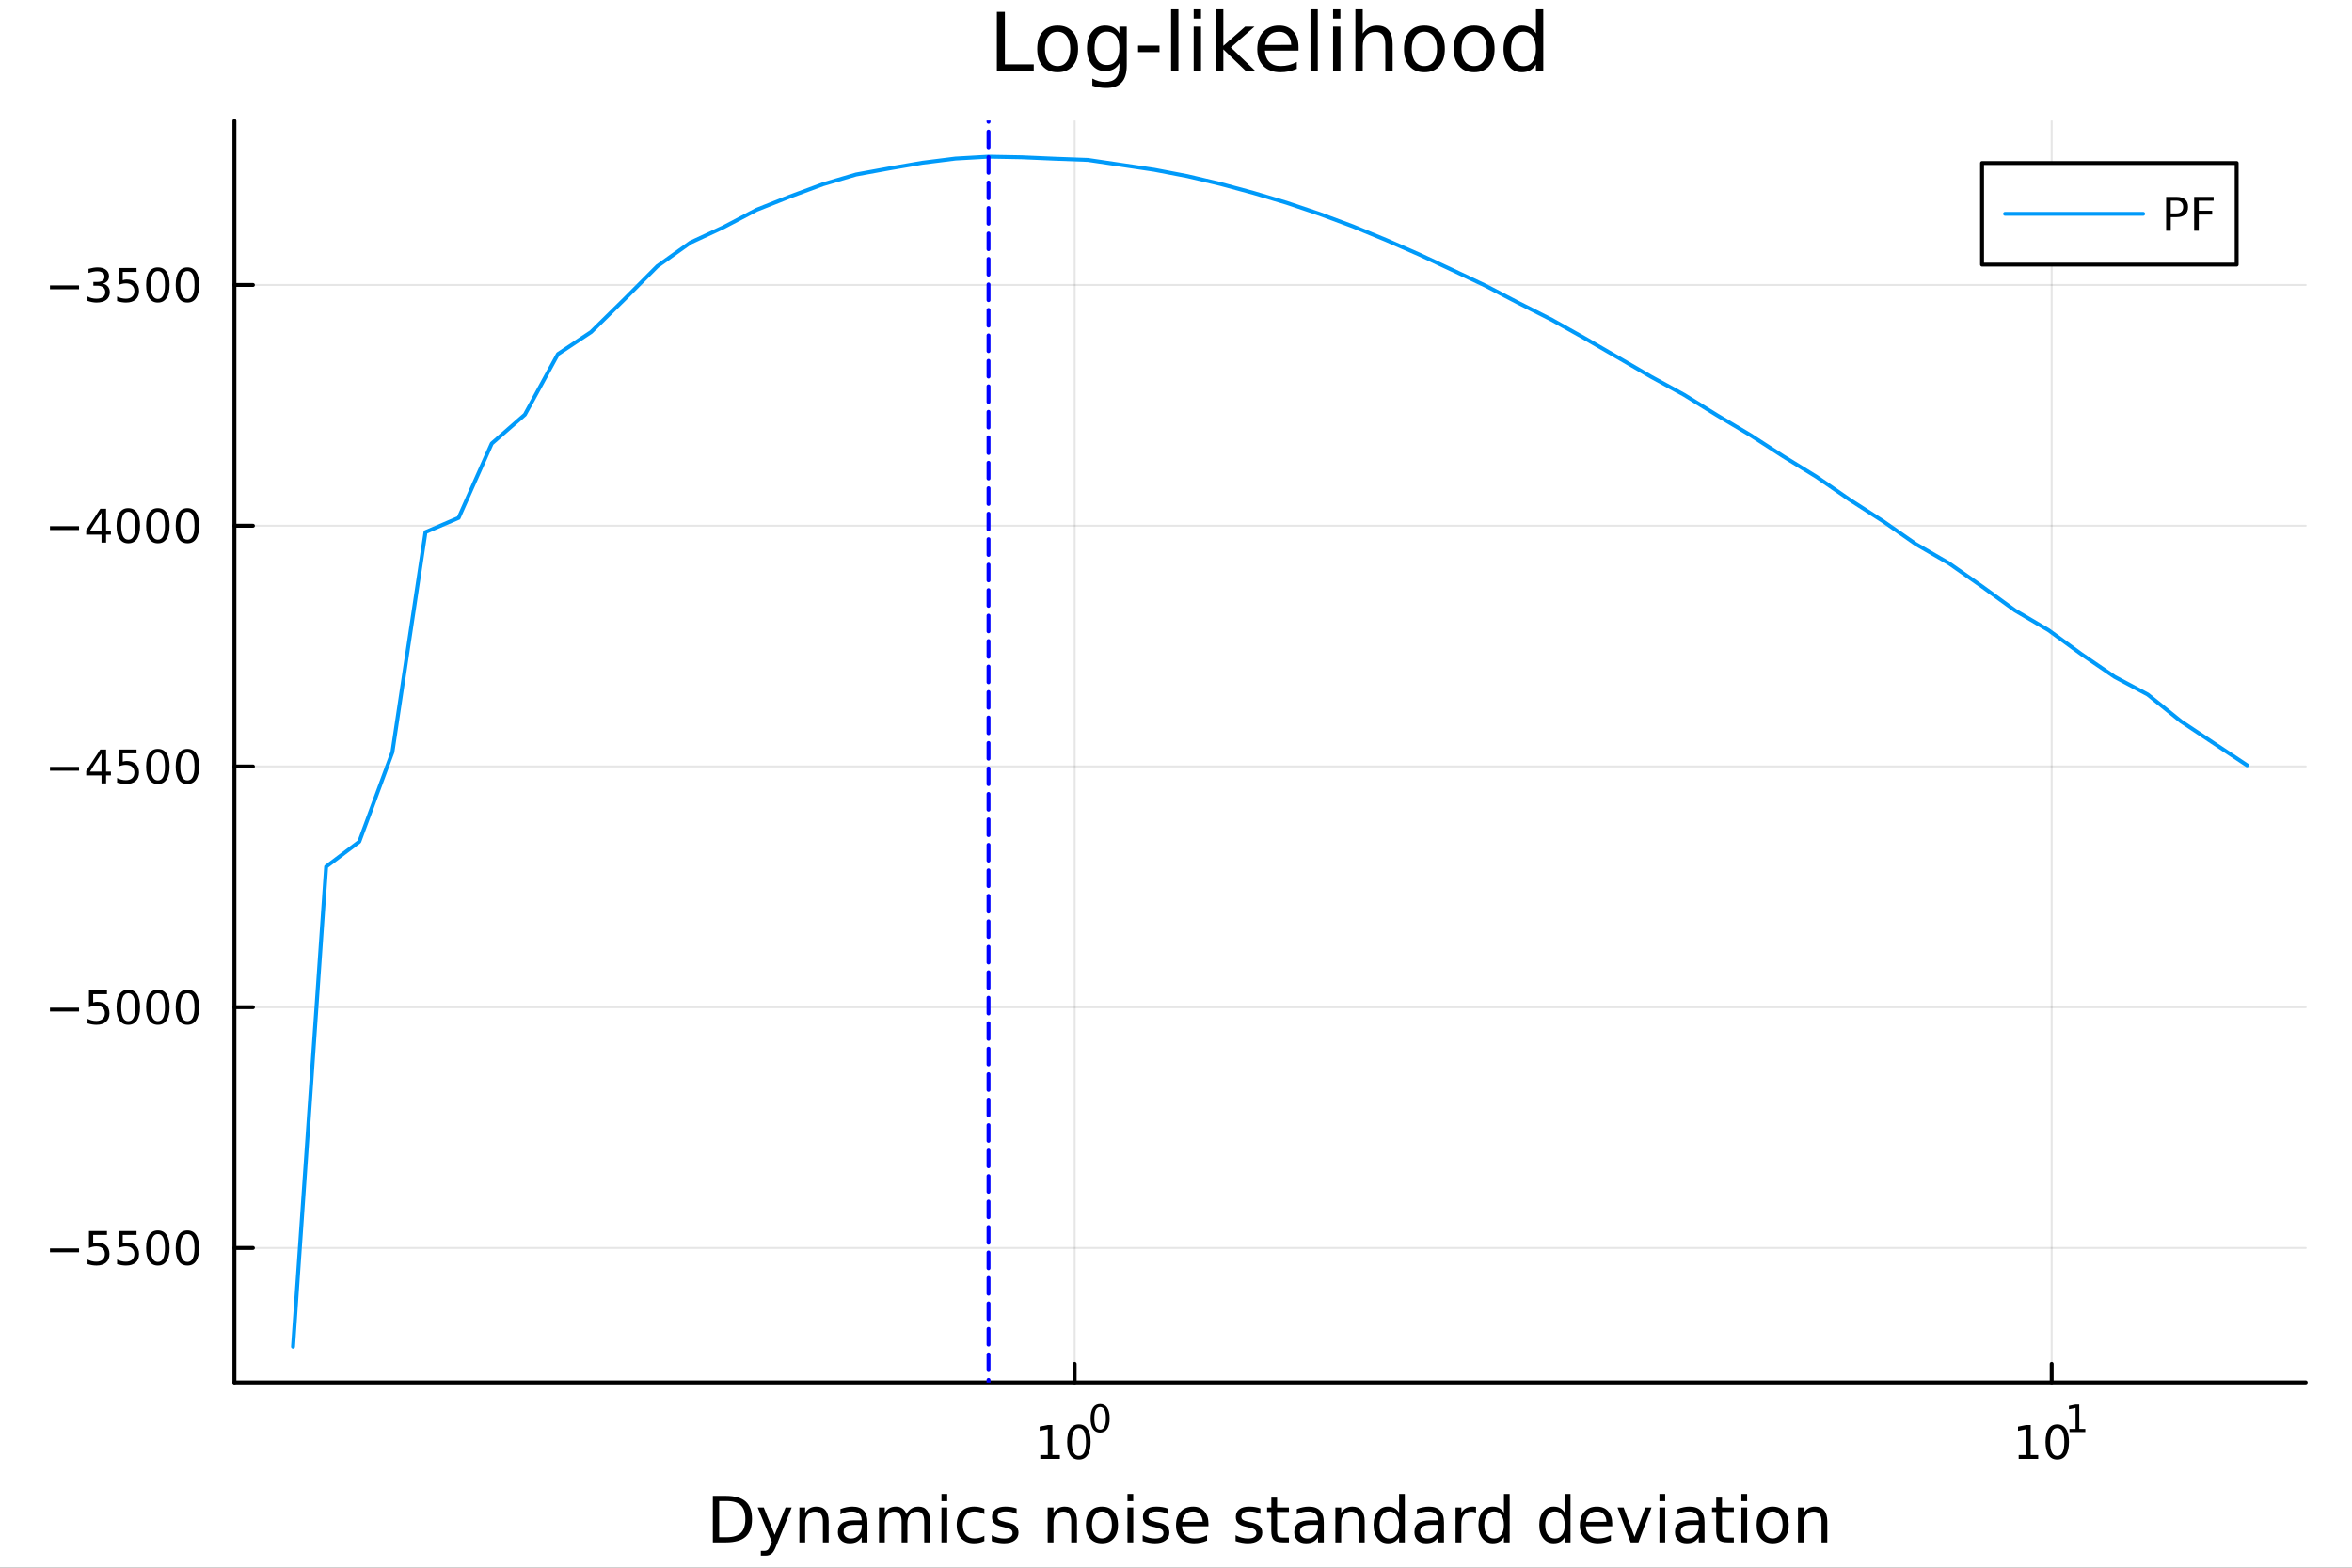 <?xml version="1.0" encoding="utf-8"?>
<svg xmlns="http://www.w3.org/2000/svg" xmlns:xlink="http://www.w3.org/1999/xlink" width="600" height="400" viewBox="0 0 2400 1600">
<rect x="0" y="0" width="2400" height="1600" fill="#333333" stroke="none"/>
<defs>
  <clipPath id="clip990">
    <rect x="0" y="0" width="2400" height="1600"/>
  </clipPath>
</defs>
<path clip-path="url(#clip990)" d="M0 1600 L2400 1600 L2400 0 L0 0  Z" fill="#ffffff" fill-rule="evenodd" fill-opacity="1"/>
<defs>
  <clipPath id="clip991">
    <rect x="480" y="0" width="1681" height="1600"/>
  </clipPath>
</defs>
<path clip-path="url(#clip990)" d="M239.19 1410.9 L2352.76 1410.9 L2352.76 123.472 L239.19 123.472  Z" fill="#ffffff" fill-rule="evenodd" fill-opacity="1"/>
<defs>
  <clipPath id="clip992">
    <rect x="239" y="123" width="2115" height="1288"/>
  </clipPath>
</defs>
<polyline clip-path="url(#clip992)" style="stroke:#000000; stroke-linecap:round; stroke-linejoin:round; stroke-width:2; stroke-opacity:0.1; fill:none" points="1096.58,1410.9 1096.58,123.472 "/>
<polyline clip-path="url(#clip992)" style="stroke:#000000; stroke-linecap:round; stroke-linejoin:round; stroke-width:2; stroke-opacity:0.1; fill:none" points="2093.55,1410.9 2093.55,123.472 "/>
<polyline clip-path="url(#clip990)" style="stroke:#000000; stroke-linecap:round; stroke-linejoin:round; stroke-width:4; stroke-opacity:1; fill:none" points="239.19,1410.9 2352.76,1410.9 "/>
<polyline clip-path="url(#clip990)" style="stroke:#000000; stroke-linecap:round; stroke-linejoin:round; stroke-width:4; stroke-opacity:1; fill:none" points="1096.58,1410.9 1096.58,1392 "/>
<polyline clip-path="url(#clip990)" style="stroke:#000000; stroke-linecap:round; stroke-linejoin:round; stroke-width:4; stroke-opacity:1; fill:none" points="2093.55,1410.9 2093.55,1392 "/>
<path clip-path="url(#clip990)" d="M1061.56 1485.02 L1069.2 1485.02 L1069.2 1458.66 L1060.89 1460.32 L1060.89 1456.06 L1069.16 1454.4 L1073.83 1454.4 L1073.83 1485.02 L1081.47 1485.02 L1081.47 1488.96 L1061.56 1488.96 L1061.56 1485.02 Z" fill="#000000" fill-rule="nonzero" fill-opacity="1" /><path clip-path="url(#clip990)" d="M1100.91 1457.48 Q1097.3 1457.48 1095.47 1461.04 Q1093.67 1464.58 1093.67 1471.71 Q1093.67 1478.82 1095.47 1482.38 Q1097.3 1485.92 1100.91 1485.92 Q1104.55 1485.92 1106.35 1482.38 Q1108.18 1478.82 1108.18 1471.71 Q1108.18 1464.58 1106.35 1461.04 Q1104.55 1457.48 1100.91 1457.48 M1100.91 1453.77 Q1106.72 1453.77 1109.78 1458.38 Q1112.86 1462.96 1112.86 1471.71 Q1112.86 1480.44 1109.78 1485.04 Q1106.72 1489.63 1100.91 1489.63 Q1095.1 1489.63 1092.03 1485.04 Q1088.97 1480.44 1088.97 1471.71 Q1088.97 1462.96 1092.03 1458.38 Q1095.1 1453.77 1100.91 1453.77 Z" fill="#000000" fill-rule="nonzero" fill-opacity="1" /><path clip-path="url(#clip990)" d="M1122.56 1435.97 Q1119.63 1435.97 1118.14 1438.86 Q1116.68 1441.74 1116.68 1447.53 Q1116.68 1453.31 1118.14 1456.2 Q1119.63 1459.08 1122.56 1459.08 Q1125.52 1459.08 1126.98 1456.2 Q1128.47 1453.31 1128.47 1447.53 Q1128.47 1441.74 1126.98 1438.86 Q1125.52 1435.97 1122.56 1435.97 M1122.56 1432.96 Q1127.28 1432.96 1129.77 1436.7 Q1132.27 1440.43 1132.27 1447.53 Q1132.27 1454.62 1129.77 1458.37 Q1127.28 1462.09 1122.56 1462.09 Q1117.84 1462.09 1115.34 1458.37 Q1112.86 1454.62 1112.86 1447.53 Q1112.86 1440.43 1115.34 1436.7 Q1117.84 1432.96 1122.56 1432.96 Z" fill="#000000" fill-rule="nonzero" fill-opacity="1" /><path clip-path="url(#clip990)" d="M2059.87 1485.02 L2067.51 1485.02 L2067.51 1458.66 L2059.2 1460.32 L2059.2 1456.06 L2067.47 1454.4 L2072.14 1454.4 L2072.14 1485.02 L2079.78 1485.02 L2079.78 1488.96 L2059.87 1488.96 L2059.87 1485.02 Z" fill="#000000" fill-rule="nonzero" fill-opacity="1" /><path clip-path="url(#clip990)" d="M2099.22 1457.48 Q2095.61 1457.48 2093.78 1461.04 Q2091.98 1464.58 2091.98 1471.71 Q2091.98 1478.82 2093.78 1482.38 Q2095.61 1485.92 2099.22 1485.92 Q2102.86 1485.92 2104.66 1482.38 Q2106.49 1478.82 2106.49 1471.71 Q2106.49 1464.58 2104.66 1461.04 Q2102.86 1457.48 2099.22 1457.48 M2099.22 1453.77 Q2105.03 1453.77 2108.09 1458.38 Q2111.17 1462.96 2111.17 1471.71 Q2111.17 1480.44 2108.09 1485.04 Q2105.03 1489.63 2099.22 1489.63 Q2093.41 1489.63 2090.34 1485.04 Q2087.28 1480.44 2087.28 1471.71 Q2087.28 1462.96 2090.34 1458.38 Q2093.41 1453.77 2099.22 1453.77 Z" fill="#000000" fill-rule="nonzero" fill-opacity="1" /><path clip-path="url(#clip990)" d="M2111.71 1458.35 L2117.92 1458.35 L2117.92 1436.93 L2111.17 1438.28 L2111.17 1434.82 L2117.88 1433.47 L2121.68 1433.47 L2121.68 1458.35 L2127.89 1458.35 L2127.89 1461.55 L2111.71 1461.55 L2111.71 1458.35 Z" fill="#000000" fill-rule="nonzero" fill-opacity="1" /><path clip-path="url(#clip990)" d="M733.834 1531.95 L733.834 1568.9 L741.6 1568.9 Q751.435 1568.9 755.986 1564.45 Q760.569 1559.99 760.569 1550.38 Q760.569 1540.83 755.986 1536.4 Q751.435 1531.95 741.6 1531.95 L733.834 1531.95 M727.404 1526.67 L740.613 1526.67 Q754.427 1526.67 760.888 1532.43 Q767.349 1538.16 767.349 1550.38 Q767.349 1562.66 760.856 1568.42 Q754.363 1574.19 740.613 1574.19 L727.404 1574.19 L727.404 1526.67 Z" fill="#000000" fill-rule="nonzero" fill-opacity="1" /><path clip-path="url(#clip990)" d="M792.175 1577.5 Q789.693 1583.86 787.337 1585.8 Q784.982 1587.74 781.035 1587.74 L776.356 1587.74 L776.356 1582.84 L779.794 1582.84 Q782.213 1582.84 783.55 1581.7 Q784.886 1580.55 786.51 1576.29 L787.56 1573.61 L773.142 1538.54 L779.348 1538.54 L790.488 1566.42 L801.628 1538.54 L807.835 1538.54 L792.175 1577.5 Z" fill="#000000" fill-rule="nonzero" fill-opacity="1" /><path clip-path="url(#clip990)" d="M845.552 1552.67 L845.552 1574.19 L839.695 1574.19 L839.695 1552.86 Q839.695 1547.8 837.722 1545.29 Q835.748 1542.77 831.802 1542.77 Q827.059 1542.77 824.322 1545.79 Q821.585 1548.82 821.585 1554.04 L821.585 1574.19 L815.696 1574.19 L815.696 1538.54 L821.585 1538.54 L821.585 1544.08 Q823.685 1540.86 826.518 1539.27 Q829.383 1537.68 833.107 1537.68 Q839.25 1537.68 842.401 1541.5 Q845.552 1545.29 845.552 1552.67 Z" fill="#000000" fill-rule="nonzero" fill-opacity="1" /><path clip-path="url(#clip990)" d="M873.433 1556.27 Q866.336 1556.27 863.598 1557.89 Q860.861 1559.51 860.861 1563.43 Q860.861 1566.55 862.898 1568.39 Q864.967 1570.21 868.5 1570.21 Q873.37 1570.21 876.298 1566.77 Q879.258 1563.3 879.258 1557.57 L879.258 1556.27 L873.433 1556.27 M885.115 1553.85 L885.115 1574.19 L879.258 1574.19 L879.258 1568.77 Q877.253 1572.02 874.261 1573.58 Q871.269 1575.11 866.94 1575.11 Q861.466 1575.11 858.219 1572.05 Q855.005 1568.97 855.005 1563.81 Q855.005 1557.79 859.015 1554.74 Q863.057 1551.68 871.046 1551.68 L879.258 1551.68 L879.258 1551.11 Q879.258 1547.07 876.584 1544.87 Q873.943 1542.64 869.137 1542.64 Q866.081 1542.64 863.185 1543.38 Q860.288 1544.11 857.615 1545.57 L857.615 1540.16 Q860.829 1538.92 863.853 1538.31 Q866.877 1537.68 869.741 1537.68 Q877.476 1537.68 881.295 1541.69 Q885.115 1545.7 885.115 1553.85 Z" fill="#000000" fill-rule="nonzero" fill-opacity="1" /><path clip-path="url(#clip990)" d="M924.932 1545.38 Q927.128 1541.43 930.184 1539.56 Q933.239 1537.68 937.377 1537.68 Q942.947 1537.68 945.971 1541.59 Q948.994 1545.48 948.994 1552.67 L948.994 1574.19 L943.106 1574.19 L943.106 1552.86 Q943.106 1547.74 941.292 1545.25 Q939.478 1542.77 935.754 1542.77 Q931.202 1542.77 928.56 1545.79 Q925.919 1548.82 925.919 1554.04 L925.919 1574.19 L920.03 1574.19 L920.03 1552.86 Q920.03 1547.7 918.216 1545.25 Q916.402 1542.77 912.614 1542.77 Q908.127 1542.77 905.485 1545.83 Q902.843 1548.85 902.843 1554.04 L902.843 1574.19 L896.955 1574.19 L896.955 1538.54 L902.843 1538.54 L902.843 1544.08 Q904.848 1540.8 907.649 1539.24 Q910.45 1537.68 914.301 1537.68 Q918.184 1537.68 920.89 1539.65 Q923.627 1541.62 924.932 1545.38 Z" fill="#000000" fill-rule="nonzero" fill-opacity="1" /><path clip-path="url(#clip990)" d="M960.675 1538.54 L966.532 1538.54 L966.532 1574.19 L960.675 1574.19 L960.675 1538.54 M960.675 1524.66 L966.532 1524.66 L966.532 1532.08 L960.675 1532.08 L960.675 1524.66 Z" fill="#000000" fill-rule="nonzero" fill-opacity="1" /><path clip-path="url(#clip990)" d="M1004.44 1539.91 L1004.44 1545.38 Q1001.96 1544.01 999.443 1543.34 Q996.96 1542.64 994.414 1542.64 Q988.716 1542.64 985.565 1546.27 Q982.414 1549.87 982.414 1556.39 Q982.414 1562.92 985.565 1566.55 Q988.716 1570.14 994.414 1570.14 Q996.96 1570.14 999.443 1569.47 Q1001.96 1568.77 1004.44 1567.41 L1004.44 1572.82 Q1001.99 1573.96 999.347 1574.54 Q996.737 1575.11 993.777 1575.11 Q985.725 1575.11 980.982 1570.05 Q976.24 1564.99 976.24 1556.39 Q976.24 1547.67 981.014 1542.68 Q985.82 1537.68 994.159 1537.68 Q996.865 1537.68 999.443 1538.25 Q1002.02 1538.79 1004.44 1539.91 Z" fill="#000000" fill-rule="nonzero" fill-opacity="1" /><path clip-path="url(#clip990)" d="M1037.35 1539.59 L1037.35 1545.13 Q1034.87 1543.85 1032.19 1543.22 Q1029.52 1542.58 1026.66 1542.58 Q1022.3 1542.58 1020.1 1543.92 Q1017.93 1545.25 1017.93 1547.93 Q1017.93 1549.96 1019.49 1551.14 Q1021.05 1552.29 1025.76 1553.34 L1027.77 1553.78 Q1034.01 1555.12 1036.62 1557.57 Q1039.26 1559.99 1039.26 1564.35 Q1039.26 1569.32 1035.31 1572.21 Q1031.4 1575.11 1024.52 1575.11 Q1021.66 1575.11 1018.54 1574.54 Q1015.45 1573.99 1012.01 1572.88 L1012.01 1566.83 Q1015.26 1568.52 1018.41 1569.38 Q1021.56 1570.21 1024.65 1570.21 Q1028.79 1570.21 1031.02 1568.81 Q1033.24 1567.37 1033.24 1564.8 Q1033.24 1562.41 1031.62 1561.14 Q1030.03 1559.86 1024.59 1558.68 L1022.55 1558.21 Q1017.11 1557.06 1014.69 1554.71 Q1012.27 1552.32 1012.27 1548.18 Q1012.27 1543.15 1015.83 1540.42 Q1019.4 1537.68 1025.96 1537.68 Q1029.2 1537.68 1032.07 1538.16 Q1034.93 1538.63 1037.35 1539.59 Z" fill="#000000" fill-rule="nonzero" fill-opacity="1" /><path clip-path="url(#clip990)" d="M1098.94 1552.67 L1098.94 1574.19 L1093.08 1574.19 L1093.08 1552.86 Q1093.08 1547.8 1091.11 1545.29 Q1089.14 1542.77 1085.19 1542.77 Q1080.45 1542.77 1077.71 1545.79 Q1074.97 1548.82 1074.97 1554.04 L1074.97 1574.19 L1069.08 1574.19 L1069.08 1538.54 L1074.97 1538.54 L1074.97 1544.08 Q1077.07 1540.86 1079.91 1539.27 Q1082.77 1537.68 1086.49 1537.68 Q1092.64 1537.68 1095.79 1541.5 Q1098.94 1545.29 1098.94 1552.67 Z" fill="#000000" fill-rule="nonzero" fill-opacity="1" /><path clip-path="url(#clip990)" d="M1124.43 1542.64 Q1119.72 1542.64 1116.99 1546.34 Q1114.25 1550 1114.25 1556.39 Q1114.25 1562.79 1116.95 1566.48 Q1119.69 1570.14 1124.43 1570.14 Q1129.11 1570.14 1131.85 1566.45 Q1134.59 1562.76 1134.59 1556.39 Q1134.59 1550.06 1131.85 1546.37 Q1129.11 1542.64 1124.43 1542.64 M1124.43 1537.68 Q1132.07 1537.68 1136.43 1542.64 Q1140.79 1547.61 1140.79 1556.39 Q1140.79 1565.15 1136.43 1570.14 Q1132.07 1575.11 1124.43 1575.11 Q1116.76 1575.11 1112.4 1570.14 Q1108.07 1565.15 1108.07 1556.39 Q1108.07 1547.61 1112.4 1542.64 Q1116.76 1537.68 1124.43 1537.68 Z" fill="#000000" fill-rule="nonzero" fill-opacity="1" /><path clip-path="url(#clip990)" d="M1150.5 1538.54 L1156.36 1538.54 L1156.36 1574.19 L1150.5 1574.19 L1150.5 1538.54 M1150.5 1524.66 L1156.36 1524.66 L1156.36 1532.08 L1150.5 1532.08 L1150.5 1524.66 Z" fill="#000000" fill-rule="nonzero" fill-opacity="1" /><path clip-path="url(#clip990)" d="M1191.34 1539.59 L1191.34 1545.13 Q1188.85 1543.85 1186.18 1543.22 Q1183.51 1542.58 1180.64 1542.58 Q1176.28 1542.58 1174.09 1543.92 Q1171.92 1545.25 1171.92 1547.93 Q1171.92 1549.96 1173.48 1551.14 Q1175.04 1552.29 1179.75 1553.34 L1181.76 1553.78 Q1187.99 1555.12 1190.6 1557.57 Q1193.25 1559.99 1193.25 1564.35 Q1193.25 1569.32 1189.3 1572.21 Q1185.38 1575.11 1178.51 1575.11 Q1175.65 1575.11 1172.53 1574.54 Q1169.44 1573.99 1166 1572.88 L1166 1566.83 Q1169.25 1568.52 1172.4 1569.38 Q1175.55 1570.21 1178.64 1570.21 Q1182.77 1570.21 1185 1568.81 Q1187.23 1567.37 1187.23 1564.8 Q1187.23 1562.41 1185.61 1561.14 Q1184.02 1559.86 1178.57 1558.68 L1176.54 1558.21 Q1171.09 1557.06 1168.67 1554.71 Q1166.26 1552.32 1166.26 1548.18 Q1166.26 1543.15 1169.82 1540.42 Q1173.39 1537.68 1179.94 1537.68 Q1183.19 1537.68 1186.05 1538.16 Q1188.92 1538.63 1191.34 1539.59 Z" fill="#000000" fill-rule="nonzero" fill-opacity="1" /><path clip-path="url(#clip990)" d="M1233.06 1554.9 L1233.06 1557.76 L1206.14 1557.76 Q1206.52 1563.81 1209.77 1566.99 Q1213.04 1570.14 1218.87 1570.14 Q1222.24 1570.14 1225.39 1569.32 Q1228.58 1568.49 1231.7 1566.83 L1231.7 1572.37 Q1228.54 1573.71 1225.23 1574.41 Q1221.92 1575.11 1218.52 1575.11 Q1209.99 1575.11 1204.99 1570.14 Q1200.03 1565.18 1200.03 1556.71 Q1200.03 1547.96 1204.74 1542.83 Q1209.48 1537.68 1217.5 1537.68 Q1224.69 1537.68 1228.86 1542.33 Q1233.06 1546.94 1233.06 1554.9 M1227.21 1553.18 Q1227.14 1548.37 1224.5 1545.51 Q1221.89 1542.64 1217.56 1542.64 Q1212.66 1542.64 1209.7 1545.41 Q1206.77 1548.18 1206.33 1553.21 L1227.21 1553.18 Z" fill="#000000" fill-rule="nonzero" fill-opacity="1" /><path clip-path="url(#clip990)" d="M1286.12 1539.59 L1286.12 1545.13 Q1283.64 1543.85 1280.97 1543.22 Q1278.29 1542.58 1275.43 1542.58 Q1271.07 1542.58 1268.87 1543.92 Q1266.71 1545.25 1266.71 1547.93 Q1266.71 1549.96 1268.27 1551.14 Q1269.83 1552.29 1274.54 1553.34 L1276.54 1553.78 Q1282.78 1555.12 1285.39 1557.57 Q1288.03 1559.99 1288.03 1564.35 Q1288.03 1569.32 1284.09 1572.21 Q1280.17 1575.11 1273.3 1575.11 Q1270.43 1575.11 1267.31 1574.54 Q1264.22 1573.99 1260.79 1572.88 L1260.79 1566.83 Q1264.03 1568.52 1267.18 1569.38 Q1270.34 1570.21 1273.42 1570.21 Q1277.56 1570.21 1279.79 1568.81 Q1282.02 1567.37 1282.02 1564.8 Q1282.02 1562.41 1280.39 1561.14 Q1278.8 1559.86 1273.36 1558.68 L1271.32 1558.21 Q1265.88 1557.06 1263.46 1554.71 Q1261.04 1552.32 1261.04 1548.18 Q1261.04 1543.15 1264.61 1540.42 Q1268.17 1537.68 1274.73 1537.68 Q1277.97 1537.68 1280.84 1538.16 Q1283.7 1538.63 1286.12 1539.59 Z" fill="#000000" fill-rule="nonzero" fill-opacity="1" /><path clip-path="url(#clip990)" d="M1303.15 1528.42 L1303.15 1538.54 L1315.21 1538.54 L1315.21 1543.09 L1303.15 1543.09 L1303.15 1562.44 Q1303.15 1566.8 1304.33 1568.04 Q1305.54 1569.28 1309.2 1569.28 L1315.21 1569.28 L1315.21 1574.19 L1309.2 1574.19 Q1302.42 1574.19 1299.84 1571.67 Q1297.26 1569.12 1297.26 1562.44 L1297.26 1543.09 L1292.97 1543.09 L1292.97 1538.54 L1297.26 1538.54 L1297.26 1528.42 L1303.15 1528.42 Z" fill="#000000" fill-rule="nonzero" fill-opacity="1" /><path clip-path="url(#clip990)" d="M1339.12 1556.27 Q1332.02 1556.27 1329.28 1557.89 Q1326.54 1559.51 1326.54 1563.43 Q1326.54 1566.55 1328.58 1568.39 Q1330.65 1570.21 1334.18 1570.21 Q1339.05 1570.21 1341.98 1566.77 Q1344.94 1563.3 1344.94 1557.57 L1344.94 1556.27 L1339.12 1556.27 M1350.8 1553.85 L1350.8 1574.19 L1344.94 1574.19 L1344.94 1568.77 Q1342.94 1572.02 1339.94 1573.58 Q1336.95 1575.11 1332.62 1575.11 Q1327.15 1575.11 1323.9 1572.05 Q1320.69 1568.97 1320.69 1563.81 Q1320.69 1557.79 1324.7 1554.74 Q1328.74 1551.68 1336.73 1551.68 L1344.94 1551.68 L1344.94 1551.11 Q1344.94 1547.07 1342.27 1544.87 Q1339.63 1542.64 1334.82 1542.64 Q1331.76 1542.64 1328.87 1543.38 Q1325.97 1544.11 1323.3 1545.57 L1323.3 1540.16 Q1326.51 1538.92 1329.54 1538.31 Q1332.56 1537.68 1335.42 1537.68 Q1343.16 1537.68 1346.98 1541.69 Q1350.8 1545.7 1350.8 1553.85 Z" fill="#000000" fill-rule="nonzero" fill-opacity="1" /><path clip-path="url(#clip990)" d="M1392.49 1552.67 L1392.49 1574.19 L1386.64 1574.19 L1386.64 1552.86 Q1386.64 1547.8 1384.66 1545.29 Q1382.69 1542.77 1378.74 1542.77 Q1374 1542.77 1371.26 1545.79 Q1368.53 1548.82 1368.53 1554.04 L1368.53 1574.19 L1362.64 1574.19 L1362.64 1538.54 L1368.53 1538.54 L1368.53 1544.08 Q1370.63 1540.86 1373.46 1539.27 Q1376.32 1537.68 1380.05 1537.68 Q1386.19 1537.68 1389.34 1541.5 Q1392.49 1545.29 1392.49 1552.67 Z" fill="#000000" fill-rule="nonzero" fill-opacity="1" /><path clip-path="url(#clip990)" d="M1427.63 1543.95 L1427.63 1524.66 L1433.49 1524.66 L1433.49 1574.19 L1427.63 1574.19 L1427.63 1568.84 Q1425.79 1572.02 1422.95 1573.58 Q1420.15 1575.11 1416.21 1575.11 Q1409.74 1575.11 1405.67 1569.95 Q1401.63 1564.8 1401.63 1556.39 Q1401.63 1547.99 1405.67 1542.83 Q1409.74 1537.68 1416.21 1537.68 Q1420.15 1537.68 1422.95 1539.24 Q1425.79 1540.77 1427.63 1543.95 M1407.68 1556.39 Q1407.68 1562.85 1410.32 1566.55 Q1412.99 1570.21 1417.64 1570.21 Q1422.28 1570.21 1424.96 1566.55 Q1427.63 1562.85 1427.63 1556.39 Q1427.63 1549.93 1424.96 1546.27 Q1422.28 1542.58 1417.64 1542.58 Q1412.99 1542.58 1410.32 1546.27 Q1407.68 1549.93 1407.68 1556.39 Z" fill="#000000" fill-rule="nonzero" fill-opacity="1" /><path clip-path="url(#clip990)" d="M1461.75 1556.27 Q1454.65 1556.27 1451.92 1557.89 Q1449.18 1559.51 1449.18 1563.43 Q1449.18 1566.55 1451.22 1568.39 Q1453.29 1570.21 1456.82 1570.21 Q1461.69 1570.21 1464.62 1566.77 Q1467.58 1563.3 1467.58 1557.57 L1467.58 1556.27 L1461.75 1556.27 M1473.43 1553.85 L1473.43 1574.19 L1467.58 1574.19 L1467.58 1568.77 Q1465.57 1572.02 1462.58 1573.58 Q1459.59 1575.11 1455.26 1575.11 Q1449.78 1575.11 1446.54 1572.05 Q1443.32 1568.97 1443.32 1563.81 Q1443.32 1557.79 1447.33 1554.74 Q1451.38 1551.68 1459.36 1551.68 L1467.58 1551.68 L1467.58 1551.11 Q1467.58 1547.07 1464.9 1544.87 Q1462.26 1542.64 1457.46 1542.64 Q1454.4 1542.64 1451.5 1543.38 Q1448.61 1544.11 1445.93 1545.57 L1445.93 1540.16 Q1449.15 1538.92 1452.17 1538.31 Q1455.2 1537.68 1458.06 1537.68 Q1465.79 1537.68 1469.61 1541.69 Q1473.43 1545.7 1473.43 1553.85 Z" fill="#000000" fill-rule="nonzero" fill-opacity="1" /><path clip-path="url(#clip990)" d="M1506.15 1544.01 Q1505.17 1543.44 1503.99 1543.18 Q1502.84 1542.9 1501.44 1542.9 Q1496.48 1542.9 1493.8 1546.14 Q1491.16 1549.36 1491.16 1555.41 L1491.16 1574.19 L1485.27 1574.19 L1485.27 1538.54 L1491.16 1538.54 L1491.16 1544.08 Q1493.01 1540.83 1495.97 1539.27 Q1498.93 1537.68 1503.16 1537.68 Q1503.77 1537.68 1504.5 1537.77 Q1505.23 1537.84 1506.12 1538 L1506.15 1544.01 Z" fill="#000000" fill-rule="nonzero" fill-opacity="1" /><path clip-path="url(#clip990)" d="M1534.61 1543.95 L1534.61 1524.66 L1540.46 1524.66 L1540.46 1574.19 L1534.61 1574.19 L1534.61 1568.84 Q1532.76 1572.02 1529.93 1573.58 Q1527.13 1575.11 1523.18 1575.11 Q1516.72 1575.11 1512.65 1569.95 Q1508.6 1564.8 1508.6 1556.39 Q1508.6 1547.99 1512.65 1542.83 Q1516.72 1537.68 1523.18 1537.68 Q1527.13 1537.68 1529.93 1539.24 Q1532.76 1540.77 1534.61 1543.95 M1514.65 1556.39 Q1514.65 1562.85 1517.29 1566.55 Q1519.97 1570.21 1524.61 1570.21 Q1529.26 1570.21 1531.93 1566.55 Q1534.61 1562.85 1534.61 1556.39 Q1534.61 1549.93 1531.93 1546.27 Q1529.26 1542.58 1524.61 1542.58 Q1519.97 1542.58 1517.29 1546.27 Q1514.65 1549.93 1514.65 1556.39 Z" fill="#000000" fill-rule="nonzero" fill-opacity="1" /><path clip-path="url(#clip990)" d="M1596.71 1543.95 L1596.71 1524.66 L1602.56 1524.66 L1602.56 1574.19 L1596.71 1574.19 L1596.71 1568.84 Q1594.86 1572.02 1592.03 1573.58 Q1589.23 1575.11 1585.28 1575.11 Q1578.82 1575.11 1574.74 1569.95 Q1570.7 1564.8 1570.7 1556.39 Q1570.7 1547.99 1574.74 1542.83 Q1578.82 1537.68 1585.28 1537.68 Q1589.23 1537.68 1592.03 1539.24 Q1594.86 1540.77 1596.71 1543.95 M1576.75 1556.39 Q1576.75 1562.85 1579.39 1566.55 Q1582.06 1570.21 1586.71 1570.21 Q1591.36 1570.21 1594.03 1566.55 Q1596.71 1562.85 1596.71 1556.39 Q1596.71 1549.93 1594.03 1546.27 Q1591.36 1542.58 1586.71 1542.58 Q1582.06 1542.58 1579.39 1546.27 Q1576.75 1549.93 1576.75 1556.39 Z" fill="#000000" fill-rule="nonzero" fill-opacity="1" /><path clip-path="url(#clip990)" d="M1645.12 1554.9 L1645.12 1557.76 L1618.19 1557.76 Q1618.57 1563.81 1621.82 1566.99 Q1625.1 1570.14 1630.92 1570.14 Q1634.29 1570.14 1637.45 1569.32 Q1640.63 1568.49 1643.75 1566.83 L1643.75 1572.37 Q1640.6 1573.71 1637.29 1574.41 Q1633.98 1575.11 1630.57 1575.11 Q1622.04 1575.11 1617.04 1570.14 Q1612.08 1565.18 1612.08 1556.71 Q1612.08 1547.96 1616.79 1542.83 Q1621.53 1537.68 1629.55 1537.68 Q1636.75 1537.68 1640.91 1542.33 Q1645.12 1546.94 1645.12 1554.9 M1639.26 1553.18 Q1639.2 1548.37 1636.55 1545.51 Q1633.94 1542.64 1629.62 1542.64 Q1624.71 1542.64 1621.75 1545.41 Q1618.83 1548.18 1618.38 1553.21 L1639.26 1553.18 Z" fill="#000000" fill-rule="nonzero" fill-opacity="1" /><path clip-path="url(#clip990)" d="M1650.53 1538.54 L1656.73 1538.54 L1667.87 1568.46 L1679.01 1538.54 L1685.22 1538.54 L1671.85 1574.19 L1663.9 1574.19 L1650.53 1538.54 Z" fill="#000000" fill-rule="nonzero" fill-opacity="1" /><path clip-path="url(#clip990)" d="M1693.3 1538.54 L1699.16 1538.54 L1699.16 1574.19 L1693.3 1574.19 L1693.3 1538.54 M1693.3 1524.66 L1699.16 1524.66 L1699.16 1532.08 L1693.3 1532.08 L1693.3 1524.66 Z" fill="#000000" fill-rule="nonzero" fill-opacity="1" /><path clip-path="url(#clip990)" d="M1727.62 1556.27 Q1720.52 1556.27 1717.78 1557.89 Q1715.04 1559.51 1715.04 1563.43 Q1715.04 1566.55 1717.08 1568.39 Q1719.15 1570.21 1722.68 1570.21 Q1727.55 1570.21 1730.48 1566.77 Q1733.44 1563.3 1733.44 1557.57 L1733.44 1556.27 L1727.62 1556.27 M1739.3 1553.85 L1739.3 1574.19 L1733.44 1574.19 L1733.44 1568.77 Q1731.44 1572.02 1728.44 1573.58 Q1725.45 1575.11 1721.12 1575.11 Q1715.65 1575.11 1712.4 1572.05 Q1709.19 1568.97 1709.19 1563.81 Q1709.19 1557.79 1713.2 1554.74 Q1717.24 1551.68 1725.23 1551.68 L1733.44 1551.68 L1733.44 1551.11 Q1733.44 1547.07 1730.77 1544.87 Q1728.13 1542.64 1723.32 1542.64 Q1720.26 1542.64 1717.37 1543.38 Q1714.47 1544.11 1711.8 1545.57 L1711.8 1540.16 Q1715.01 1538.92 1718.04 1538.31 Q1721.06 1537.68 1723.92 1537.68 Q1731.66 1537.68 1735.48 1541.69 Q1739.3 1545.7 1739.3 1553.85 Z" fill="#000000" fill-rule="nonzero" fill-opacity="1" /><path clip-path="url(#clip990)" d="M1757.15 1528.42 L1757.15 1538.54 L1769.22 1538.54 L1769.22 1543.09 L1757.15 1543.09 L1757.15 1562.44 Q1757.15 1566.8 1758.33 1568.04 Q1759.54 1569.28 1763.2 1569.28 L1769.22 1569.28 L1769.22 1574.19 L1763.2 1574.19 Q1756.42 1574.19 1753.84 1571.67 Q1751.26 1569.12 1751.26 1562.44 L1751.26 1543.09 L1746.97 1543.09 L1746.97 1538.54 L1751.26 1538.54 L1751.26 1528.42 L1757.15 1528.42 Z" fill="#000000" fill-rule="nonzero" fill-opacity="1" /><path clip-path="url(#clip990)" d="M1776.92 1538.54 L1782.77 1538.54 L1782.77 1574.19 L1776.92 1574.19 L1776.92 1538.54 M1776.92 1524.66 L1782.77 1524.66 L1782.77 1532.08 L1776.92 1532.08 L1776.92 1524.66 Z" fill="#000000" fill-rule="nonzero" fill-opacity="1" /><path clip-path="url(#clip990)" d="M1808.84 1542.64 Q1804.13 1542.64 1801.39 1546.34 Q1798.66 1550 1798.66 1556.39 Q1798.66 1562.79 1801.36 1566.48 Q1804.1 1570.14 1808.84 1570.14 Q1813.52 1570.14 1816.26 1566.45 Q1819 1562.76 1819 1556.39 Q1819 1550.06 1816.26 1546.37 Q1813.52 1542.64 1808.84 1542.64 M1808.84 1537.68 Q1816.48 1537.68 1820.84 1542.64 Q1825.2 1547.61 1825.2 1556.39 Q1825.2 1565.15 1820.84 1570.14 Q1816.48 1575.11 1808.84 1575.11 Q1801.17 1575.11 1796.81 1570.14 Q1792.48 1565.15 1792.48 1556.39 Q1792.48 1547.61 1796.81 1542.64 Q1801.17 1537.68 1808.84 1537.68 Z" fill="#000000" fill-rule="nonzero" fill-opacity="1" /><path clip-path="url(#clip990)" d="M1864.54 1552.67 L1864.54 1574.19 L1858.69 1574.19 L1858.69 1552.86 Q1858.69 1547.8 1856.71 1545.29 Q1854.74 1542.77 1850.79 1542.77 Q1846.05 1542.77 1843.31 1545.79 Q1840.58 1548.82 1840.58 1554.04 L1840.58 1574.19 L1834.69 1574.19 L1834.69 1538.54 L1840.58 1538.54 L1840.58 1544.08 Q1842.68 1540.86 1845.51 1539.27 Q1848.37 1537.68 1852.1 1537.68 Q1858.24 1537.68 1861.39 1541.5 Q1864.54 1545.29 1864.54 1552.67 Z" fill="#000000" fill-rule="nonzero" fill-opacity="1" /><polyline clip-path="url(#clip992)" style="stroke:#000000; stroke-linecap:round; stroke-linejoin:round; stroke-width:2; stroke-opacity:0.1; fill:none" points="239.19,1273.69 2352.76,1273.69 "/>
<polyline clip-path="url(#clip992)" style="stroke:#000000; stroke-linecap:round; stroke-linejoin:round; stroke-width:2; stroke-opacity:0.1; fill:none" points="239.19,1027.98 2352.76,1027.98 "/>
<polyline clip-path="url(#clip992)" style="stroke:#000000; stroke-linecap:round; stroke-linejoin:round; stroke-width:2; stroke-opacity:0.1; fill:none" points="239.19,782.26 2352.76,782.26 "/>
<polyline clip-path="url(#clip992)" style="stroke:#000000; stroke-linecap:round; stroke-linejoin:round; stroke-width:2; stroke-opacity:0.1; fill:none" points="239.19,536.544 2352.76,536.544 "/>
<polyline clip-path="url(#clip992)" style="stroke:#000000; stroke-linecap:round; stroke-linejoin:round; stroke-width:2; stroke-opacity:0.1; fill:none" points="239.19,290.828 2352.76,290.828 "/>
<polyline clip-path="url(#clip990)" style="stroke:#000000; stroke-linecap:round; stroke-linejoin:round; stroke-width:4; stroke-opacity:1; fill:none" points="239.19,1410.9 239.19,123.472 "/>
<polyline clip-path="url(#clip990)" style="stroke:#000000; stroke-linecap:round; stroke-linejoin:round; stroke-width:4; stroke-opacity:1; fill:none" points="239.19,1273.69 258.088,1273.69 "/>
<polyline clip-path="url(#clip990)" style="stroke:#000000; stroke-linecap:round; stroke-linejoin:round; stroke-width:4; stroke-opacity:1; fill:none" points="239.19,1027.98 258.088,1027.98 "/>
<polyline clip-path="url(#clip990)" style="stroke:#000000; stroke-linecap:round; stroke-linejoin:round; stroke-width:4; stroke-opacity:1; fill:none" points="239.19,782.26 258.088,782.26 "/>
<polyline clip-path="url(#clip990)" style="stroke:#000000; stroke-linecap:round; stroke-linejoin:round; stroke-width:4; stroke-opacity:1; fill:none" points="239.19,536.544 258.088,536.544 "/>
<polyline clip-path="url(#clip990)" style="stroke:#000000; stroke-linecap:round; stroke-linejoin:round; stroke-width:4; stroke-opacity:1; fill:none" points="239.19,290.828 258.088,290.828 "/>
<path clip-path="url(#clip990)" d="M50.992 1274.14 L80.668 1274.14 L80.668 1278.08 L50.992 1278.08 L50.992 1274.14 Z" fill="#000000" fill-rule="nonzero" fill-opacity="1" /><path clip-path="url(#clip990)" d="M90.807 1256.41 L109.163 1256.41 L109.163 1260.35 L95.089 1260.35 L95.089 1268.82 Q96.108 1268.47 97.126 1268.31 Q98.145 1268.12 99.163 1268.12 Q104.95 1268.12 108.33 1271.29 Q111.709 1274.47 111.709 1279.88 Q111.709 1285.46 108.237 1288.56 Q104.765 1291.64 98.446 1291.64 Q96.27 1291.64 94.001 1291.27 Q91.756 1290.9 89.348 1290.16 L89.348 1285.46 Q91.432 1286.6 93.654 1287.15 Q95.876 1287.71 98.353 1287.71 Q102.358 1287.71 104.696 1285.6 Q107.033 1283.49 107.033 1279.88 Q107.033 1276.27 104.696 1274.17 Q102.358 1272.06 98.353 1272.06 Q96.478 1272.06 94.603 1272.48 Q92.751 1272.89 90.807 1273.77 L90.807 1256.41 Z" fill="#000000" fill-rule="nonzero" fill-opacity="1" /><path clip-path="url(#clip990)" d="M120.969 1256.41 L139.325 1256.41 L139.325 1260.35 L125.251 1260.35 L125.251 1268.82 Q126.27 1268.47 127.288 1268.31 Q128.307 1268.12 129.325 1268.12 Q135.112 1268.12 138.492 1271.29 Q141.871 1274.47 141.871 1279.88 Q141.871 1285.46 138.399 1288.56 Q134.927 1291.64 128.607 1291.64 Q126.432 1291.64 124.163 1291.27 Q121.918 1290.9 119.51 1290.16 L119.51 1285.46 Q121.594 1286.6 123.816 1287.15 Q126.038 1287.71 128.515 1287.71 Q132.519 1287.71 134.857 1285.6 Q137.195 1283.49 137.195 1279.88 Q137.195 1276.27 134.857 1274.17 Q132.519 1272.06 128.515 1272.06 Q126.64 1272.06 124.765 1272.48 Q122.913 1272.89 120.969 1273.77 L120.969 1256.41 Z" fill="#000000" fill-rule="nonzero" fill-opacity="1" /><path clip-path="url(#clip990)" d="M161.084 1259.49 Q157.473 1259.49 155.644 1263.05 Q153.839 1266.6 153.839 1273.73 Q153.839 1280.83 155.644 1284.4 Q157.473 1287.94 161.084 1287.94 Q164.718 1287.94 166.524 1284.4 Q168.353 1280.83 168.353 1273.73 Q168.353 1266.6 166.524 1263.05 Q164.718 1259.49 161.084 1259.49 M161.084 1255.79 Q166.894 1255.79 169.95 1260.39 Q173.029 1264.98 173.029 1273.73 Q173.029 1282.45 169.95 1287.06 Q166.894 1291.64 161.084 1291.64 Q155.274 1291.64 152.195 1287.06 Q149.14 1282.45 149.14 1273.73 Q149.14 1264.98 152.195 1260.39 Q155.274 1255.79 161.084 1255.79 Z" fill="#000000" fill-rule="nonzero" fill-opacity="1" /><path clip-path="url(#clip990)" d="M191.246 1259.49 Q187.635 1259.49 185.806 1263.05 Q184.001 1266.6 184.001 1273.73 Q184.001 1280.83 185.806 1284.4 Q187.635 1287.94 191.246 1287.94 Q194.88 1287.94 196.686 1284.4 Q198.514 1280.83 198.514 1273.73 Q198.514 1266.6 196.686 1263.05 Q194.88 1259.49 191.246 1259.49 M191.246 1255.79 Q197.056 1255.79 200.112 1260.39 Q203.19 1264.98 203.19 1273.73 Q203.19 1282.45 200.112 1287.06 Q197.056 1291.64 191.246 1291.64 Q185.436 1291.64 182.357 1287.06 Q179.302 1282.45 179.302 1273.73 Q179.302 1264.98 182.357 1260.39 Q185.436 1255.79 191.246 1255.79 Z" fill="#000000" fill-rule="nonzero" fill-opacity="1" /><path clip-path="url(#clip990)" d="M50.992 1028.43 L80.668 1028.43 L80.668 1032.36 L50.992 1032.36 L50.992 1028.43 Z" fill="#000000" fill-rule="nonzero" fill-opacity="1" /><path clip-path="url(#clip990)" d="M90.807 1010.7 L109.163 1010.7 L109.163 1014.63 L95.089 1014.63 L95.089 1023.1 Q96.108 1022.76 97.126 1022.59 Q98.145 1022.41 99.163 1022.41 Q104.95 1022.41 108.33 1025.58 Q111.709 1028.75 111.709 1034.17 Q111.709 1039.75 108.237 1042.85 Q104.765 1045.93 98.446 1045.93 Q96.27 1045.93 94.001 1045.56 Q91.756 1045.19 89.348 1044.44 L89.348 1039.75 Q91.432 1040.88 93.654 1041.44 Q95.876 1041.99 98.353 1041.99 Q102.358 1041.99 104.696 1039.88 Q107.033 1037.78 107.033 1034.17 Q107.033 1030.56 104.696 1028.45 Q102.358 1026.34 98.353 1026.34 Q96.478 1026.34 94.603 1026.76 Q92.751 1027.18 90.807 1028.06 L90.807 1010.7 Z" fill="#000000" fill-rule="nonzero" fill-opacity="1" /><path clip-path="url(#clip990)" d="M130.922 1013.77 Q127.311 1013.77 125.482 1017.34 Q123.677 1020.88 123.677 1028.01 Q123.677 1035.12 125.482 1038.68 Q127.311 1042.22 130.922 1042.22 Q134.556 1042.22 136.362 1038.68 Q138.191 1035.12 138.191 1028.01 Q138.191 1020.88 136.362 1017.34 Q134.556 1013.77 130.922 1013.77 M130.922 1010.07 Q136.732 1010.07 139.788 1014.68 Q142.867 1019.26 142.867 1028.01 Q142.867 1036.74 139.788 1041.34 Q136.732 1045.93 130.922 1045.93 Q125.112 1045.93 122.033 1041.34 Q118.978 1036.74 118.978 1028.01 Q118.978 1019.26 122.033 1014.68 Q125.112 1010.07 130.922 1010.07 Z" fill="#000000" fill-rule="nonzero" fill-opacity="1" /><path clip-path="url(#clip990)" d="M161.084 1013.77 Q157.473 1013.77 155.644 1017.34 Q153.839 1020.88 153.839 1028.01 Q153.839 1035.12 155.644 1038.68 Q157.473 1042.22 161.084 1042.22 Q164.718 1042.22 166.524 1038.68 Q168.353 1035.12 168.353 1028.01 Q168.353 1020.88 166.524 1017.34 Q164.718 1013.77 161.084 1013.77 M161.084 1010.07 Q166.894 1010.07 169.95 1014.68 Q173.029 1019.26 173.029 1028.01 Q173.029 1036.74 169.95 1041.34 Q166.894 1045.93 161.084 1045.93 Q155.274 1045.93 152.195 1041.34 Q149.14 1036.74 149.14 1028.01 Q149.14 1019.26 152.195 1014.68 Q155.274 1010.07 161.084 1010.07 Z" fill="#000000" fill-rule="nonzero" fill-opacity="1" /><path clip-path="url(#clip990)" d="M191.246 1013.77 Q187.635 1013.77 185.806 1017.34 Q184.001 1020.88 184.001 1028.01 Q184.001 1035.12 185.806 1038.68 Q187.635 1042.22 191.246 1042.22 Q194.88 1042.22 196.686 1038.68 Q198.514 1035.12 198.514 1028.01 Q198.514 1020.88 196.686 1017.34 Q194.88 1013.77 191.246 1013.77 M191.246 1010.07 Q197.056 1010.07 200.112 1014.68 Q203.19 1019.26 203.19 1028.01 Q203.19 1036.74 200.112 1041.34 Q197.056 1045.93 191.246 1045.93 Q185.436 1045.93 182.357 1041.34 Q179.302 1036.74 179.302 1028.01 Q179.302 1019.26 182.357 1014.68 Q185.436 1010.07 191.246 1010.07 Z" fill="#000000" fill-rule="nonzero" fill-opacity="1" /><path clip-path="url(#clip990)" d="M50.992 782.711 L80.668 782.711 L80.668 786.646 L50.992 786.646 L50.992 782.711 Z" fill="#000000" fill-rule="nonzero" fill-opacity="1" /><path clip-path="url(#clip990)" d="M103.608 769.054 L91.802 787.503 L103.608 787.503 L103.608 769.054 M102.381 764.98 L108.26 764.98 L108.26 787.503 L113.191 787.503 L113.191 791.391 L108.26 791.391 L108.26 799.54 L103.608 799.54 L103.608 791.391 L88.006 791.391 L88.006 786.878 L102.381 764.98 Z" fill="#000000" fill-rule="nonzero" fill-opacity="1" /><path clip-path="url(#clip990)" d="M120.969 764.98 L139.325 764.98 L139.325 768.915 L125.251 768.915 L125.251 777.387 Q126.27 777.04 127.288 776.878 Q128.307 776.692 129.325 776.692 Q135.112 776.692 138.492 779.864 Q141.871 783.035 141.871 788.452 Q141.871 794.03 138.399 797.132 Q134.927 800.211 128.607 800.211 Q126.432 800.211 124.163 799.841 Q121.918 799.47 119.51 798.729 L119.51 794.03 Q121.594 795.165 123.816 795.72 Q126.038 796.276 128.515 796.276 Q132.519 796.276 134.857 794.169 Q137.195 792.063 137.195 788.452 Q137.195 784.841 134.857 782.734 Q132.519 780.628 128.515 780.628 Q126.64 780.628 124.765 781.044 Q122.913 781.461 120.969 782.341 L120.969 764.98 Z" fill="#000000" fill-rule="nonzero" fill-opacity="1" /><path clip-path="url(#clip990)" d="M161.084 768.058 Q157.473 768.058 155.644 771.623 Q153.839 775.165 153.839 782.294 Q153.839 789.401 155.644 792.966 Q157.473 796.507 161.084 796.507 Q164.718 796.507 166.524 792.966 Q168.353 789.401 168.353 782.294 Q168.353 775.165 166.524 771.623 Q164.718 768.058 161.084 768.058 M161.084 764.355 Q166.894 764.355 169.95 768.961 Q173.029 773.544 173.029 782.294 Q173.029 791.021 169.95 795.628 Q166.894 800.211 161.084 800.211 Q155.274 800.211 152.195 795.628 Q149.14 791.021 149.14 782.294 Q149.14 773.544 152.195 768.961 Q155.274 764.355 161.084 764.355 Z" fill="#000000" fill-rule="nonzero" fill-opacity="1" /><path clip-path="url(#clip990)" d="M191.246 768.058 Q187.635 768.058 185.806 771.623 Q184.001 775.165 184.001 782.294 Q184.001 789.401 185.806 792.966 Q187.635 796.507 191.246 796.507 Q194.88 796.507 196.686 792.966 Q198.514 789.401 198.514 782.294 Q198.514 775.165 196.686 771.623 Q194.88 768.058 191.246 768.058 M191.246 764.355 Q197.056 764.355 200.112 768.961 Q203.19 773.544 203.19 782.294 Q203.19 791.021 200.112 795.628 Q197.056 800.211 191.246 800.211 Q185.436 800.211 182.357 795.628 Q179.302 791.021 179.302 782.294 Q179.302 773.544 182.357 768.961 Q185.436 764.355 191.246 764.355 Z" fill="#000000" fill-rule="nonzero" fill-opacity="1" /><path clip-path="url(#clip990)" d="M50.992 536.995 L80.668 536.995 L80.668 540.931 L50.992 540.931 L50.992 536.995 Z" fill="#000000" fill-rule="nonzero" fill-opacity="1" /><path clip-path="url(#clip990)" d="M103.608 523.338 L91.802 541.787 L103.608 541.787 L103.608 523.338 M102.381 519.264 L108.26 519.264 L108.26 541.787 L113.191 541.787 L113.191 545.676 L108.26 545.676 L108.26 553.824 L103.608 553.824 L103.608 545.676 L88.006 545.676 L88.006 541.162 L102.381 519.264 Z" fill="#000000" fill-rule="nonzero" fill-opacity="1" /><path clip-path="url(#clip990)" d="M130.922 522.343 Q127.311 522.343 125.482 525.908 Q123.677 529.449 123.677 536.579 Q123.677 543.685 125.482 547.25 Q127.311 550.792 130.922 550.792 Q134.556 550.792 136.362 547.25 Q138.191 543.685 138.191 536.579 Q138.191 529.449 136.362 525.908 Q134.556 522.343 130.922 522.343 M130.922 518.639 Q136.732 518.639 139.788 523.245 Q142.867 527.829 142.867 536.579 Q142.867 545.306 139.788 549.912 Q136.732 554.495 130.922 554.495 Q125.112 554.495 122.033 549.912 Q118.978 545.306 118.978 536.579 Q118.978 527.829 122.033 523.245 Q125.112 518.639 130.922 518.639 Z" fill="#000000" fill-rule="nonzero" fill-opacity="1" /><path clip-path="url(#clip990)" d="M161.084 522.343 Q157.473 522.343 155.644 525.908 Q153.839 529.449 153.839 536.579 Q153.839 543.685 155.644 547.25 Q157.473 550.792 161.084 550.792 Q164.718 550.792 166.524 547.25 Q168.353 543.685 168.353 536.579 Q168.353 529.449 166.524 525.908 Q164.718 522.343 161.084 522.343 M161.084 518.639 Q166.894 518.639 169.95 523.245 Q173.029 527.829 173.029 536.579 Q173.029 545.306 169.95 549.912 Q166.894 554.495 161.084 554.495 Q155.274 554.495 152.195 549.912 Q149.14 545.306 149.14 536.579 Q149.14 527.829 152.195 523.245 Q155.274 518.639 161.084 518.639 Z" fill="#000000" fill-rule="nonzero" fill-opacity="1" /><path clip-path="url(#clip990)" d="M191.246 522.343 Q187.635 522.343 185.806 525.908 Q184.001 529.449 184.001 536.579 Q184.001 543.685 185.806 547.25 Q187.635 550.792 191.246 550.792 Q194.88 550.792 196.686 547.25 Q198.514 543.685 198.514 536.579 Q198.514 529.449 196.686 525.908 Q194.88 522.343 191.246 522.343 M191.246 518.639 Q197.056 518.639 200.112 523.245 Q203.19 527.829 203.19 536.579 Q203.19 545.306 200.112 549.912 Q197.056 554.495 191.246 554.495 Q185.436 554.495 182.357 549.912 Q179.302 545.306 179.302 536.579 Q179.302 527.829 182.357 523.245 Q185.436 518.639 191.246 518.639 Z" fill="#000000" fill-rule="nonzero" fill-opacity="1" /><path clip-path="url(#clip990)" d="M50.992 291.28 L80.668 291.28 L80.668 295.215 L50.992 295.215 L50.992 291.28 Z" fill="#000000" fill-rule="nonzero" fill-opacity="1" /><path clip-path="url(#clip990)" d="M104.927 289.474 Q108.283 290.192 110.158 292.46 Q112.057 294.729 112.057 298.062 Q112.057 303.178 108.538 305.979 Q105.02 308.78 98.538 308.78 Q96.362 308.78 94.047 308.34 Q91.756 307.923 89.302 307.067 L89.302 302.553 Q91.246 303.687 93.561 304.266 Q95.876 304.845 98.399 304.845 Q102.797 304.845 105.089 303.108 Q107.404 301.372 107.404 298.062 Q107.404 295.007 105.251 293.294 Q103.121 291.558 99.302 291.558 L95.274 291.558 L95.274 287.715 L99.487 287.715 Q102.936 287.715 104.765 286.349 Q106.594 284.96 106.594 282.368 Q106.594 279.706 104.696 278.294 Q102.821 276.859 99.302 276.859 Q97.381 276.859 95.182 277.275 Q92.983 277.692 90.344 278.572 L90.344 274.405 Q93.006 273.664 95.321 273.294 Q97.659 272.923 99.719 272.923 Q105.043 272.923 108.145 275.354 Q111.246 277.761 111.246 281.882 Q111.246 284.752 109.603 286.743 Q107.959 288.71 104.927 289.474 Z" fill="#000000" fill-rule="nonzero" fill-opacity="1" /><path clip-path="url(#clip990)" d="M120.969 273.548 L139.325 273.548 L139.325 277.484 L125.251 277.484 L125.251 285.956 Q126.27 285.609 127.288 285.447 Q128.307 285.261 129.325 285.261 Q135.112 285.261 138.492 288.433 Q141.871 291.604 141.871 297.021 Q141.871 302.599 138.399 305.701 Q134.927 308.78 128.607 308.78 Q126.432 308.78 124.163 308.409 Q121.918 308.039 119.51 307.298 L119.51 302.599 Q121.594 303.733 123.816 304.289 Q126.038 304.845 128.515 304.845 Q132.519 304.845 134.857 302.738 Q137.195 300.632 137.195 297.021 Q137.195 293.409 134.857 291.303 Q132.519 289.197 128.515 289.197 Q126.64 289.197 124.765 289.613 Q122.913 290.03 120.969 290.909 L120.969 273.548 Z" fill="#000000" fill-rule="nonzero" fill-opacity="1" /><path clip-path="url(#clip990)" d="M161.084 276.627 Q157.473 276.627 155.644 280.192 Q153.839 283.734 153.839 290.863 Q153.839 297.97 155.644 301.534 Q157.473 305.076 161.084 305.076 Q164.718 305.076 166.524 301.534 Q168.353 297.97 168.353 290.863 Q168.353 283.734 166.524 280.192 Q164.718 276.627 161.084 276.627 M161.084 272.923 Q166.894 272.923 169.95 277.53 Q173.029 282.113 173.029 290.863 Q173.029 299.59 169.95 304.196 Q166.894 308.78 161.084 308.78 Q155.274 308.78 152.195 304.196 Q149.14 299.59 149.14 290.863 Q149.14 282.113 152.195 277.53 Q155.274 272.923 161.084 272.923 Z" fill="#000000" fill-rule="nonzero" fill-opacity="1" /><path clip-path="url(#clip990)" d="M191.246 276.627 Q187.635 276.627 185.806 280.192 Q184.001 283.734 184.001 290.863 Q184.001 297.97 185.806 301.534 Q187.635 305.076 191.246 305.076 Q194.88 305.076 196.686 301.534 Q198.514 297.97 198.514 290.863 Q198.514 283.734 196.686 280.192 Q194.88 276.627 191.246 276.627 M191.246 272.923 Q197.056 272.923 200.112 277.53 Q203.19 282.113 203.19 290.863 Q203.19 299.59 200.112 304.196 Q197.056 308.78 191.246 308.78 Q185.436 308.78 182.357 304.196 Q179.302 299.59 179.302 290.863 Q179.302 282.113 182.357 277.53 Q185.436 272.923 191.246 272.923 Z" fill="#000000" fill-rule="nonzero" fill-opacity="1" /><path clip-path="url(#clip990)" d="M1017.21 12.096 L1025.39 12.096 L1025.39 65.689 L1054.84 65.689 L1054.84 72.576 L1017.21 72.576 L1017.21 12.096 Z" fill="#000000" fill-rule="nonzero" fill-opacity="1" /><path clip-path="url(#clip990)" d="M1079.23 32.431 Q1073.23 32.431 1069.75 37.131 Q1066.27 41.789 1066.27 49.931 Q1066.27 58.074 1069.71 62.773 Q1073.19 67.431 1079.23 67.431 Q1085.18 67.431 1088.67 62.732 Q1092.15 58.033 1092.15 49.931 Q1092.15 41.87 1088.67 37.171 Q1085.18 32.431 1079.23 32.431 M1079.23 26.112 Q1088.95 26.112 1094.5 32.431 Q1100.05 38.751 1100.05 49.931 Q1100.05 61.071 1094.5 67.431 Q1088.95 73.751 1079.23 73.751 Q1069.47 73.751 1063.92 67.431 Q1058.41 61.071 1058.41 49.931 Q1058.41 38.751 1063.92 32.431 Q1069.47 26.112 1079.23 26.112 Z" fill="#000000" fill-rule="nonzero" fill-opacity="1" /><path clip-path="url(#clip990)" d="M1142.26 49.364 Q1142.26 41.263 1138.9 36.806 Q1135.58 32.35 1129.54 32.35 Q1123.55 32.35 1120.18 36.806 Q1116.86 41.263 1116.86 49.364 Q1116.86 57.426 1120.18 61.882 Q1123.55 66.338 1129.54 66.338 Q1135.58 66.338 1138.9 61.882 Q1142.26 57.426 1142.26 49.364 M1149.72 66.945 Q1149.72 78.531 1144.57 84.162 Q1139.43 89.833 1128.81 89.833 Q1124.88 89.833 1121.4 89.225 Q1117.92 88.658 1114.63 87.443 L1114.63 80.192 Q1117.92 81.974 1121.12 82.825 Q1124.32 83.675 1127.64 83.675 Q1134.97 83.675 1138.62 79.827 Q1142.26 76.019 1142.26 68.282 L1142.26 64.596 Q1139.95 68.606 1136.35 70.591 Q1132.74 72.576 1127.72 72.576 Q1119.37 72.576 1114.27 66.216 Q1109.17 59.856 1109.17 49.364 Q1109.17 38.832 1114.27 32.472 Q1119.37 26.112 1127.72 26.112 Q1132.74 26.112 1136.35 28.097 Q1139.95 30.082 1142.26 34.092 L1142.26 27.206 L1149.72 27.206 L1149.72 66.945 Z" fill="#000000" fill-rule="nonzero" fill-opacity="1" /><path clip-path="url(#clip990)" d="M1161.3 46.529 L1183.14 46.529 L1183.14 53.172 L1161.3 53.172 L1161.3 46.529 Z" fill="#000000" fill-rule="nonzero" fill-opacity="1" /><path clip-path="url(#clip990)" d="M1195 9.544 L1202.46 9.544 L1202.46 72.576 L1195 72.576 L1195 9.544 Z" fill="#000000" fill-rule="nonzero" fill-opacity="1" /><path clip-path="url(#clip990)" d="M1218.05 27.206 L1225.51 27.206 L1225.51 72.576 L1218.05 72.576 L1218.05 27.206 M1218.05 9.544 L1225.51 9.544 L1225.51 18.983 L1218.05 18.983 L1218.05 9.544 Z" fill="#000000" fill-rule="nonzero" fill-opacity="1" /><path clip-path="url(#clip990)" d="M1240.82 9.544 L1248.31 9.544 L1248.31 46.772 L1270.55 27.206 L1280.07 27.206 L1256.01 48.433 L1281.09 72.576 L1271.36 72.576 L1248.31 50.418 L1248.31 72.576 L1240.82 72.576 L1240.82 9.544 Z" fill="#000000" fill-rule="nonzero" fill-opacity="1" /><path clip-path="url(#clip990)" d="M1325 48.028 L1325 51.673 L1290.73 51.673 Q1291.21 59.37 1295.35 63.421 Q1299.52 67.431 1306.93 67.431 Q1311.22 67.431 1315.24 66.378 Q1319.29 65.325 1323.26 63.218 L1323.26 70.267 Q1319.25 71.968 1315.03 72.86 Q1310.82 73.751 1306.49 73.751 Q1295.63 73.751 1289.27 67.431 Q1282.95 61.112 1282.95 50.337 Q1282.95 39.197 1288.94 32.675 Q1294.98 26.112 1305.19 26.112 Q1314.34 26.112 1319.65 32.026 Q1325 37.9 1325 48.028 M1317.54 45.84 Q1317.46 39.723 1314.1 36.077 Q1310.78 32.431 1305.27 32.431 Q1299.03 32.431 1295.26 35.956 Q1291.54 39.48 1290.97 45.88 L1317.54 45.84 Z" fill="#000000" fill-rule="nonzero" fill-opacity="1" /><path clip-path="url(#clip990)" d="M1337.23 9.544 L1344.69 9.544 L1344.69 72.576 L1337.23 72.576 L1337.23 9.544 Z" fill="#000000" fill-rule="nonzero" fill-opacity="1" /><path clip-path="url(#clip990)" d="M1360.28 27.206 L1367.73 27.206 L1367.73 72.576 L1360.28 72.576 L1360.28 27.206 M1360.28 9.544 L1367.73 9.544 L1367.73 18.983 L1360.28 18.983 L1360.28 9.544 Z" fill="#000000" fill-rule="nonzero" fill-opacity="1" /><path clip-path="url(#clip990)" d="M1421.04 45.192 L1421.04 72.576 L1413.59 72.576 L1413.59 45.435 Q1413.59 38.994 1411.08 35.794 Q1408.57 32.594 1403.54 32.594 Q1397.51 32.594 1394.03 36.442 Q1390.54 40.29 1390.54 46.934 L1390.54 72.576 L1383.05 72.576 L1383.05 9.544 L1390.54 9.544 L1390.54 34.254 Q1393.22 30.163 1396.82 28.138 Q1400.47 26.112 1405.21 26.112 Q1413.02 26.112 1417.03 30.973 Q1421.04 35.794 1421.04 45.192 Z" fill="#000000" fill-rule="nonzero" fill-opacity="1" /><path clip-path="url(#clip990)" d="M1453.49 32.431 Q1447.5 32.431 1444.01 37.131 Q1440.53 41.789 1440.53 49.931 Q1440.53 58.074 1443.97 62.773 Q1447.46 67.431 1453.49 67.431 Q1459.45 67.431 1462.93 62.732 Q1466.41 58.033 1466.41 49.931 Q1466.41 41.87 1462.93 37.171 Q1459.45 32.431 1453.49 32.431 M1453.49 26.112 Q1463.21 26.112 1468.76 32.431 Q1474.31 38.751 1474.31 49.931 Q1474.31 61.071 1468.76 67.431 Q1463.21 73.751 1453.49 73.751 Q1443.73 73.751 1438.18 67.431 Q1432.67 61.071 1432.67 49.931 Q1432.67 38.751 1438.18 32.431 Q1443.73 26.112 1453.49 26.112 Z" fill="#000000" fill-rule="nonzero" fill-opacity="1" /><path clip-path="url(#clip990)" d="M1504.25 32.431 Q1498.26 32.431 1494.77 37.131 Q1491.29 41.789 1491.29 49.931 Q1491.29 58.074 1494.73 62.773 Q1498.21 67.431 1504.25 67.431 Q1510.21 67.431 1513.69 62.732 Q1517.17 58.033 1517.17 49.931 Q1517.17 41.87 1513.69 37.171 Q1510.21 32.431 1504.25 32.431 M1504.25 26.112 Q1513.97 26.112 1519.52 32.431 Q1525.07 38.751 1525.07 49.931 Q1525.07 61.071 1519.52 67.431 Q1513.97 73.751 1504.25 73.751 Q1494.49 73.751 1488.94 67.431 Q1483.43 61.071 1483.43 49.931 Q1483.43 38.751 1488.94 32.431 Q1494.49 26.112 1504.25 26.112 Z" fill="#000000" fill-rule="nonzero" fill-opacity="1" /><path clip-path="url(#clip990)" d="M1567.28 34.092 L1567.28 9.544 L1574.74 9.544 L1574.74 72.576 L1567.28 72.576 L1567.28 65.77 Q1564.93 69.821 1561.33 71.806 Q1557.76 73.751 1552.74 73.751 Q1544.52 73.751 1539.33 67.188 Q1534.19 60.626 1534.19 49.931 Q1534.19 39.237 1539.33 32.675 Q1544.52 26.112 1552.74 26.112 Q1557.76 26.112 1561.33 28.097 Q1564.93 30.041 1567.28 34.092 M1541.88 49.931 Q1541.88 58.155 1545.25 62.854 Q1548.65 67.512 1554.56 67.512 Q1560.48 67.512 1563.88 62.854 Q1567.28 58.155 1567.28 49.931 Q1567.28 41.708 1563.88 37.05 Q1560.48 32.35 1554.56 32.35 Q1548.65 32.35 1545.25 37.05 Q1541.88 41.708 1541.88 49.931 Z" fill="#000000" fill-rule="nonzero" fill-opacity="1" /><polyline clip-path="url(#clip992)" style="stroke:#009af9; stroke-linecap:round; stroke-linejoin:round; stroke-width:4; stroke-opacity:1; fill:none" points="299.008,1374.46 332.804,884.513 366.599,859.026 400.395,767.758 434.19,543.056 467.985,528.534 501.781,452.682 535.576,423.171 569.372,361.326 603.167,338.837 636.962,305.609 670.758,271.677 704.553,247.565 738.349,231.847 772.144,214.058 805.94,200.632 839.735,188.077 873.53,178.116 907.326,171.938 941.121,166.107 974.917,161.843 1008.71,159.909 1042.51,160.524 1076.3,161.996 1110.1,163.238 1143.89,168.231 1177.69,173.272 1211.48,179.752 1245.28,187.724 1279.08,196.886 1312.87,206.972 1346.67,218.389 1380.46,230.989 1414.26,244.908 1448.05,259.704 1481.85,275.515 1515.64,291.512 1549.44,309.143 1583.23,326.238 1617.03,345.174 1650.83,364.741 1684.62,384.447 1718.42,402.939 1752.21,423.863 1786.01,443.98 1819.8,465.845 1853.6,486.654 1887.39,509.98 1921.19,531.741 1954.98,555.327 1988.78,574.946 2022.57,598.635 2056.37,623.18 2090.17,643.064 2123.96,667.698 2157.76,690.813 2191.55,708.857 2225.35,736.095 2259.14,758.663 2292.94,781.09 "/>
<polyline clip-path="url(#clip992)" style="stroke:#0000ff; stroke-linecap:round; stroke-linejoin:round; stroke-width:4; stroke-opacity:1; fill:none" stroke-dasharray="16, 10" points="1008.71,2698.32 1008.71,-1163.95 "/>
<path clip-path="url(#clip990)" d="M2022.5 270.066 L2282.3 270.066 L2282.3 166.386 L2022.5 166.386  Z" fill="#ffffff" fill-rule="evenodd" fill-opacity="1"/>
<polyline clip-path="url(#clip990)" style="stroke:#000000; stroke-linecap:round; stroke-linejoin:round; stroke-width:4; stroke-opacity:1; fill:none" points="2022.5,270.066 2282.3,270.066 2282.3,166.386 2022.5,166.386 2022.5,270.066 "/>
<polyline clip-path="url(#clip990)" style="stroke:#009af9; stroke-linecap:round; stroke-linejoin:round; stroke-width:4; stroke-opacity:1; fill:none" points="2045.98,218.226 2186.89,218.226 "/>
<path clip-path="url(#clip990)" d="M2215.05 204.789 L2215.05 217.775 L2220.93 217.775 Q2224.19 217.775 2225.97 216.085 Q2227.76 214.395 2227.76 211.27 Q2227.76 208.168 2225.97 206.479 Q2224.19 204.789 2220.93 204.789 L2215.05 204.789 M2210.37 200.946 L2220.93 200.946 Q2226.74 200.946 2229.7 203.585 Q2232.69 206.201 2232.69 211.27 Q2232.69 216.386 2229.7 219.002 Q2226.74 221.617 2220.93 221.617 L2215.05 221.617 L2215.05 235.506 L2210.37 235.506 L2210.37 200.946 Z" fill="#000000" fill-rule="nonzero" fill-opacity="1" /><path clip-path="url(#clip990)" d="M2238.96 200.946 L2258.82 200.946 L2258.82 204.881 L2243.63 204.881 L2243.63 215.067 L2257.34 215.067 L2257.34 219.002 L2243.63 219.002 L2243.63 235.506 L2238.96 235.506 L2238.96 200.946 Z" fill="#000000" fill-rule="nonzero" fill-opacity="1" /></svg>
